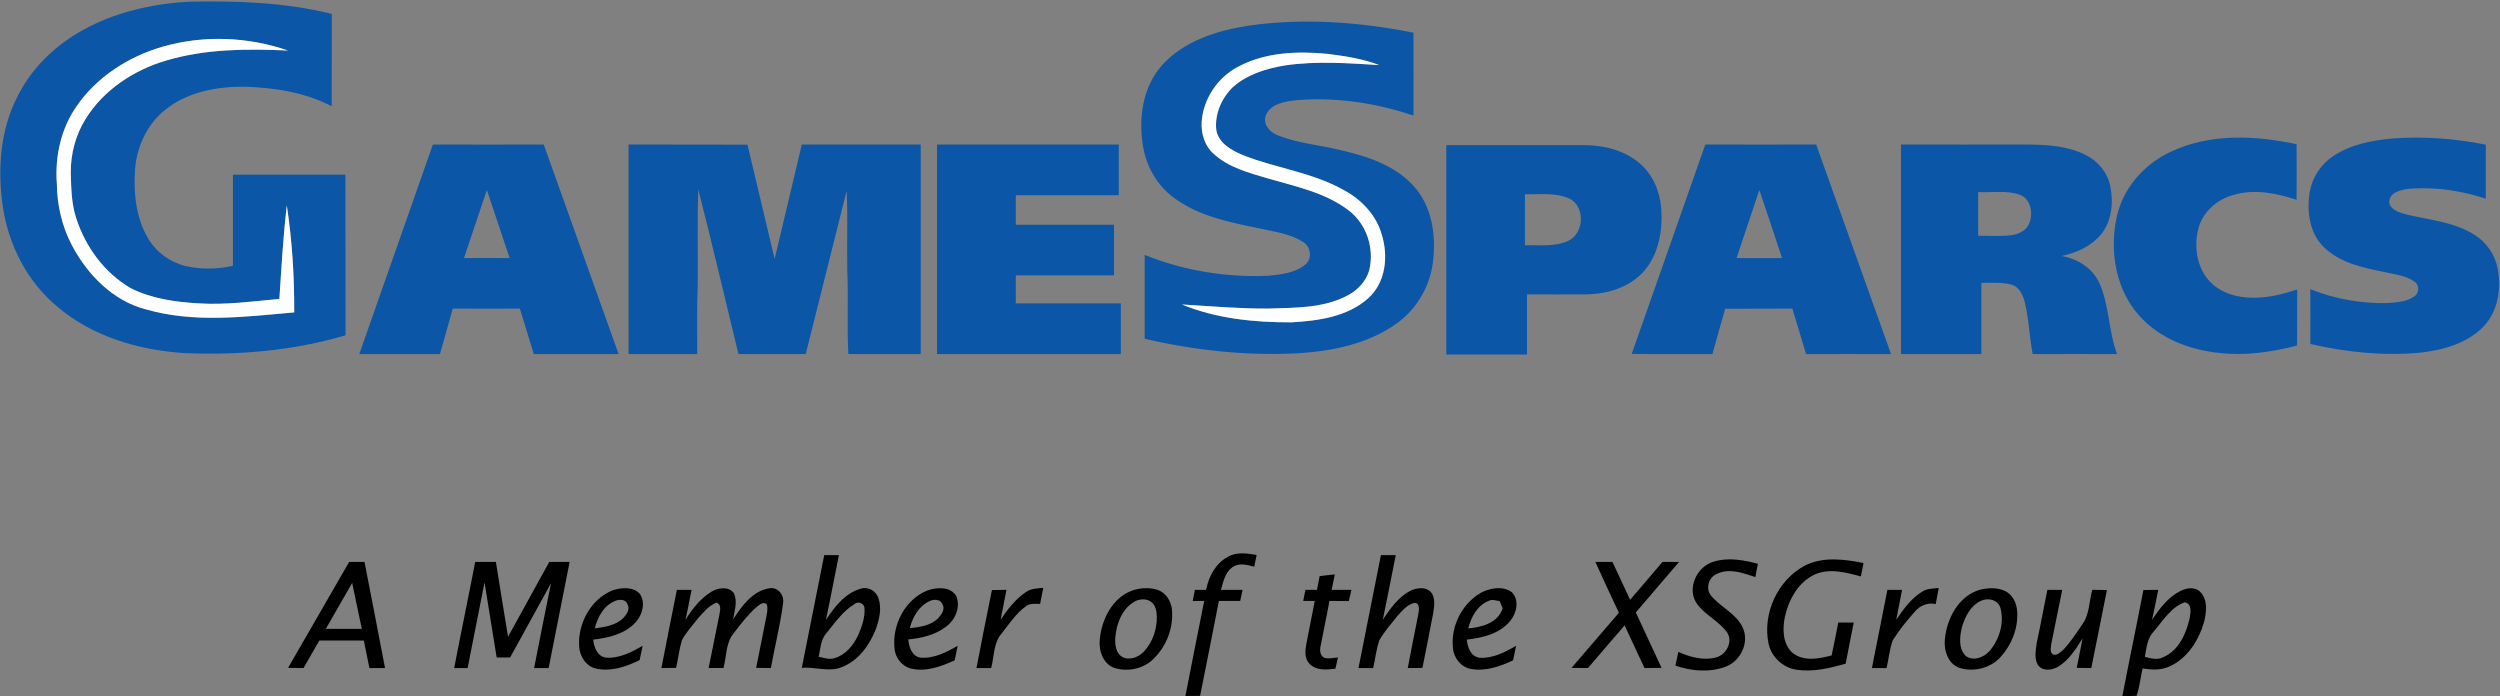 <svg version="1.2" xmlns="http://www.w3.org/2000/svg" viewBox="0 0 1583 441" width="1583" height="441">
	<rect x="0" y="0" width="1583" height="441" fill="#808080" stroke="none"/>
	<title>logo (2)fff-svg</title>
	<style>
		.s0 { fill: #0b56a7 } 
		.s1 { fill: #ffffff } 
		.s2 { fill: #000000 } 
	</style>
	<g id="#0b56a7ff">
		<path id="Layer" fill-rule="evenodd" class="s0" d="m60.6 14.9c18.4-8.5 38.6-12.7 58.8-13.8 30.3-0.7 61.1 0.4 90.7 7.7q-0.1 29.3-0.1 58.5c-16.7-8.8-35.8-11.7-54.5-12.4-17.4-0.2-36 3-50.1 14-11.9 9-18.7 23.5-19.9 38.2-1 15 0.5 30.8 8.3 43.9 5.2 8.8 14 15.2 23.9 17.5 9.8 2.2 20 2 29.8-0.2q0-28.8 0-57.7 35.6 0 71.2 0c0.1 33.9 0 67.8 0.1 101.7-33 9.8-67.7 12.7-102 11.3-28.9-1.9-58.3-10.4-80.6-29.5-18.9-15.7-30.8-38.9-34.4-63.1-3.4-23.4-1.8-48.3 9.1-69.6 10.2-20.9 28.7-36.9 49.7-46.5zm42.6 14.6c-21.5 6.2-41.6 18.9-54.5 37.5-10 14.1-14 32-12.7 49.1 0.1 13.6 3.2 27.2 9.6 39.3 9.7 18.4 25.8 35 46.5 40.4 30.6 8.9 62.9 4.8 94.2 2 0.1-22.6-1.3-45.3-4.7-67.7-2.3 19.7-3.4 39.5-4.7 59.2-16.9 1.5-33.9 3.9-50.9 2.8-14.7-0.8-29.9-2.9-43.2-9.6-16.7-9.7-28.8-26.3-34.6-44.5-3-9.1-3.1-18.9-3.4-28.4-0.1-12 3-24.1 9.4-34.3 11.4-18.4 30.6-31 51.1-37 24.9-7.4 51.3-7.5 77.1-6.3-25.3-8.7-53.3-9.9-79.2-2.5z"/>
		<path id="Layer" fill-rule="evenodd" class="s0" d="m790.8 16.2c34.7-4.9 70-2.3 104.2 4.5 0.1 17.5 0 35 0 52.5-23.9-8.1-49.5-11.9-74.7-9.7-6.8 0.8-15.2 2.1-18.5 8.9-2.7 5.4 1.8 11.1 6.7 13 12.3 5.2 25.9 6.2 38.8 9.3 17.3 3.9 35.6 9.5 47.8 23.1 11.4 12.4 14.2 30.4 12.4 46.7-1.5 15.8-9.9 30.7-22.7 40-18.1 13.2-40.9 17.8-62.9 19.2-32.5 1.7-65.3-1.8-97.1-9.2 0-17.7 0-35.4 0-53.1 24.7 10 51.7 14.4 78.4 13.2 8-0.8 16.7-1.7 23.2-7 4.7-3.6 3.7-11.5-1.3-14.4-7.9-5.1-17.3-6.3-26.3-8.3-19.4-4-40-7.8-56.2-20.2-10.1-7.7-16.7-19.4-18.8-31.8-3-17.8-0.4-37.8 12.1-51.7 14-15.5 35-21.9 54.9-25zm-6.9 26.1c-13 6.8-22.1 20.5-23 35.1-0.4 7.3 2 15 7.5 19.9 9.6 8.9 22.7 12.2 34.9 15.8 17.5 5.1 36.1 8.9 50.8 20.2 11.2 8.6 16.2 23.8 13 37.4-2 7.8-8.1 13.8-15.2 17.1-15.1 7.5-32.4 7-48.8 7.6-18.3 0.1-36.5-1.5-54.7-2.6 21.9 9 46 11.4 69.5 11.3 16.9-1 35.3-3.5 48.4-15.2 11.2-10 12.9-26.7 8.6-40.4-3.4-12.2-12.8-22.1-23.8-28-19.8-11.3-42.9-13.9-63.9-22.2-7.1-3-15.3-7.3-17-15.6-1.3-10.1 3.2-20.5 10.4-27.5 9.1-8.1 21.3-11.9 33.2-13.8 19.7-2.9 39.7-1.4 59.5-0.2-10.5-4-21.6-5.7-32.7-7.1-19.1-1.8-39.4-1.1-56.7 8.2zm590.4 53.9c24.9-11.9 53.6-10.5 79.9-4.9q0.1 17.6 0 35.2c-12.6-4.1-26.4-7-39.5-3.2-10.6 2.7-20 10.8-22.7 21.5-3.2 12.2-0.6 26.9 9.3 35.4 6.9 6 16.2 8.3 25.2 8.3 9.6 0.2 19-2.2 28.1-5.2-0.1 11.8 0 23.7-0.1 35.5-15.9 4.1-32.6 6.6-49.1 4.7-18.8-1.9-37.9-9.1-50.7-23.5-15-16.5-19-40.7-14.5-62.1 3.8-18.4 17.2-33.8 34.1-41.7zm103 2.7c11-7.4 24.4-10 37.4-11.2 19.8-1.5 39.8 0 59.3 3.9q0 17.1 0 34.2c-12.6-4.1-25.9-6.6-39.1-6.6-6.2 0.1-12.7-0.1-18.4 2.8-2.9 1.5-4.8 5.5-2.8 8.5 2.5 3.5 7 4.4 10.8 5.5 14.3 3.3 29.6 4.6 42.2 12.6 7.6 4.6 13.1 12.5 14.8 21.3 2.4 12.6 0.4 26.8-8.6 36.5-10.4 11-25.9 15.3-40.5 16.9-23.2 2.2-46.8-0.3-69.5-5.5 0-11.5 0.1-23.1 0-34.7 15.5 6.2 32.3 9.2 49 8.8 5.7-0.5 12-0.7 16.8-4.2 3.2-2 3.4-7.1 0.3-9.3-5.6-4-12.8-4.7-19.4-6.2-13.4-2.7-27.8-5.7-38-15.6-9.2-8.8-11.1-22.7-9.1-34.9 1.5-9.2 7-17.6 14.8-22.8zm-1249.8 125.3q23.3-66.4 46.6-132.7 35.1 0.1 70.2 0c15.8 44.2 31.6 88.5 47.4 132.7q-26.9 0-53.7 0-4.4-14.4-8.8-28.8-21.2 0.1-42.5 0c-2.7 9.6-5.4 19.2-8.1 28.8-17 0-34.1 0-51.1 0zm66.3-60.8c9.7 0 19.3-0.1 28.9 0q-7.2-21.6-14.4-43.1c-4.8 14.4-9.6 28.7-14.5 43.1zm104.2-71.9q37.6 0 75.3 0.1 8.6 36.2 17.2 72.4c5.8-24.1 11.4-48.3 17.2-72.5 25.1 0.1 50.2 0 75.3 0q0 66.4 0 132.7c-15.3 0-30.5 0-45.8 0-1-17.7 0.1-35.3-0.7-53-0.3-16.8 0.4-33.6-0.4-50.4-8.6 34.4-17.3 68.9-25.9 103.4-14.2 0-28.4 0-42.6 0-8.5-34.8-16.6-69.8-25.5-104.4-0.6 20.2-0.1 40.4-0.3 60.6-0.6 14.6-0.2 29.2-0.3 43.8q-21.7 0-43.5 0 0-66.3 0-132.7zm195.3 0q57.6 0 115.1 0 0 16.1 0 32.1-32.6 0-65.2 0 0 9.4 0 18.7 31.1 0 62.2 0 0 16.1 0 32.1-31.1 0-62.2 0 0 8.8 0 17.7 33.2 0 66.5 0 0 16 0 32.1-58.2 0-116.4 0 0-66.3 0-132.7zm322.5 0.4q43.9 0 87.9 0c12.2 0.1 24.9 3.3 34.4 11.4 8.4 7 13 17.9 13.8 28.8 1 14-1.6 29.1-11.2 39.9-9 10-22.8 14.1-35.9 14.4-12.6 0.1-25.3 0-37.9 0q0 19.1 0 38.1-25.6 0-51.1 0 0-66.3 0-132.6zm49.8 31.1q0 16.1 0 32.3c9.1-0.2 18.9 1.1 27.4-2.8 10.3-4.7 11-22.4 0.2-27-8.7-3.7-18.4-2.3-27.6-2.5zm114.2-31.5q35.1 0.1 70.2 0c15.8 44.2 31.6 88.5 47.4 132.7-17.9-0.1-35.8 0-53.8 0-2.8-9.6-5.8-19.2-8.7-28.8-14.2 0.1-28.3 0-42.5 0.1-2.7 9.5-5.5 19.1-8.1 28.7-17-0.1-34.1 0.1-51.1-0.1 15.5-44.2 31-88.4 46.6-132.6zm19.8 71.9c9.6 0 19.2 0 28.8 0q-7.1-21.6-14.4-43.1c-4.7 14.4-9.7 28.7-14.4 43.1zm104.1-71.9c26.6 0 53.1 0.1 79.6 0 12.6 0.1 25.7 0.8 37.1 6.5 7.9 3.8 14.1 11.2 15.8 19.8 2.2 10.4 1 22.3-5.9 30.7-6.3 7.5-15.6 11.7-25 13.6 9.9 1.6 19.3 7.4 23.8 16.6 6.6 14.4 5.9 30.8 11.4 45.5-17.8-0.1-35.6 0-53.4 0-2.1-11-2.4-22.3-5.1-33.2-1.2-4.6-3.7-9.7-8.7-10.9-6.2-1.5-12.5-0.9-18.7-1q0 22.5 0 45.1-25.5 0-50.9 0 0-66.3 0-132.7zm48.9 30.1q0 13.9 0 27.7c7-0.1 14 0.5 21-0.4 4.5-0.6 9.2-2.7 11.1-7 2.9-6.4 1.5-15.9-5.8-18.6-8.4-3-17.6-1.2-26.3-1.7z"/>
	</g>
	<g id="#ffffffff">
		<path id="Layer" class="s1" d="m103.2 29.5c25.9-7.4 53.9-6.2 79.2 2.5-25.8-1.2-52.2-1.1-77.1 6.3-20.5 6-39.7 18.6-51.1 37-6.4 10.2-9.5 22.3-9.4 34.3 0.3 9.5 0.4 19.3 3.4 28.4 5.8 18.2 17.9 34.8 34.6 44.5 13.3 6.7 28.5 8.8 43.2 9.6 17 1.1 34-1.3 50.9-2.8 1.3-19.7 2.4-39.5 4.7-59.2 3.4 22.4 4.8 45.1 4.7 67.7-31.3 2.8-63.6 6.9-94.2-2-20.7-5.4-36.8-22-46.5-40.4-6.4-12.1-9.5-25.7-9.6-39.3-1.3-17.1 2.7-35 12.7-49.1 12.9-18.6 33-31.3 54.5-37.5z"/>
		<path id="Layer" class="s1" d="m783.9 42.3c17.3-9.3 37.6-10 56.7-8.2 11.1 1.4 22.2 3.1 32.7 7.1-19.8-1.2-39.8-2.7-59.5 0.2-11.9 1.9-24.1 5.7-33.2 13.8-7.2 7-11.7 17.4-10.4 27.5 1.7 8.3 9.9 12.6 17 15.6 21 8.3 44.1 10.9 63.9 22.2 11 5.9 20.4 15.8 23.8 28 4.3 13.7 2.6 30.4-8.6 40.4-13.1 11.7-31.5 14.2-48.4 15.2-23.5 0.1-47.6-2.3-69.5-11.3 18.2 1.1 36.4 2.7 54.7 2.6 16.4-0.6 33.7-0.1 48.8-7.6 7.1-3.3 13.2-9.3 15.2-17.1 3.2-13.6-1.8-28.8-13-37.4-14.7-11.3-33.3-15.1-50.8-20.2-12.2-3.6-25.3-6.9-34.9-15.8-5.5-4.9-7.9-12.6-7.5-19.9 0.9-14.6 10-28.3 23-35.1z"/>
	</g>
	<g id="#000000ff">
		<path id="Layer" fill-rule="evenodd" class="s2" d="m777.4 352.6c5.5-3.3 12.3-2.2 18.3-1.2q-0.8 3.7-1.5 7.4c-4.2-1-9.1-2.5-13.1-0.1-5.2 3.1-6.5 9.4-8 14.8q6.8 0 13.7 0-0.8 3.5-1.5 7-6.7 0-13.5 0c-3.9 20.1-7.9 40.1-11.9 60.1q-4.7 0.1-9.3 0.1c3.9-20.1 7.9-40.1 11.9-60.2q-3.7 0-7.3 0.1 0.7-3.6 1.4-7.1 3.5 0 7.1 0c1.6-8.4 6-16.7 13.7-20.9zm-269.7 70.3c4.8-23.8 9.4-47.6 14.2-71.4q4.7 0 9.3 0c-2.8 13.6-5.3 27.4-8.2 41 5.4-8.1 12-16.9 21.9-19.7 4.7-1.6 9.8 1.3 11.3 5.9 2.3 6.5 0.6 13.6-1.7 19.9-4 10-11 19.8-21.4 23.8-8.2 3.4-16.9-0.3-25.4 0.5zm33.5-40.5c-7.5 4.5-12.5 11.9-17.9 18.5-3.7 4.1-3.8 9.9-4.9 15 3.3 0.6 6.8 2 10.2 0.8 6.9-2.1 11.8-8.1 14.8-14.5 2.4-5.4 4.4-11.3 4-17.3-0.2-2.8-4-4.4-6.2-2.5zm333.2-30.9q4.7 0 9.4 0c-2.7 13.6-5.4 27.3-8.2 40.9 4.6-6.9 9.6-14 17-18.1 4.4-2.3 11.3-3.2 14.3 1.8 2 3.9 1.2 8.5 0.5 12.7-2.2 11.4-4.4 22.8-6.7 34.1-3.1 0.1-6.2 0.1-9.3 0.1 2.1-11.4 4.5-22.8 6.7-34.2 0.5-2.6 1.1-7.7-3-6.9-4.4 1.2-7.4 5-10.4 8.3-4 5-8.2 9.8-11.4 15.4-1.8 5.6-2.5 11.6-3.8 17.4q-4.7 0-9.3 0 7.1-35.8 14.2-71.5zm210.8 4.1c9.2-2.8 18.9-1 27.9 1.4q-0.8 4.2-1.6 8.4c-7.8-2.6-16.9-6-24.8-1.8-5 2.3-6.8 9.4-3.2 13.6 6.1 7.4 15.9 11.3 20 20.2 4.3 9.3-1.2 20.9-10.4 24.6-10.3 4-21.9 3-32.2-0.5q0.9-4.3 1.8-8.7c7.6 3.3 16.2 5.8 24.5 3.3 6.1-2 10.1-9.8 6.5-15.5-5-7.1-13.4-10.8-18.7-17.6-7.5-9.5-0.9-24.3 10.2-27.4zm57.7 2.5c11.5-5.8 24.9-4 37.1-1.6q-0.9 4.2-1.7 8.5c-9.6-2.6-20.3-5.5-29.7-1-10.2 5-16 15.9-18.4 26.5-1.6 7.8-1.5 17.5 5.1 23.1 7.1 5.4 16.6 3.5 24.5 1.4q2.2-10.4 4.2-20.8 4.8 0 9.8 0c-1.7 8.7-3.5 17.3-5.1 26-10 2.9-20.5 5.4-31 3.9-8.5-1.2-15.9-7.9-17.8-16.3-4.1-19.1 5.6-40.5 23-49.7zm-921.8-2.3q4.9 0 9.7 0c4.4 22.4 8.7 44.8 13 67.2q-4.9 0-9.9 0-1.8-8.7-3.5-17.4-14.1 0-28.2 0-5 8.7-10 17.4-4.9 0-9.8-0.1c12.9-22.3 25.8-44.7 38.7-67.1zm1.9 13.3c-5.6 9.7-11.1 19.4-16.7 29.1q11.4 0 22.8 0c-2.1-9.7-4-19.4-6.1-29.1zm77.9-13.3q6.6 0 13.1 0c2.5 15.8 5.1 31.6 7.7 47.4 8.7-15.8 17.4-31.6 26.1-47.4q6.4 0 12.9 0-6.6 33.6-13.3 67.2-4.6 0-9.2 0c3.6-17.9 7-35.8 10.7-53.7-8.6 15.7-17.3 31.3-25.9 47q-4.2 0-8.5 0c-2.5-15.9-5.2-31.7-7.7-47.5-3.5 18-7.1 36.1-10.7 54.2q-4.3 0-8.5 0c4.3-22.5 9-44.8 13.3-67.2zm709.3 0q5.4 0 10.8 0c3.8 8 7.4 16 11.2 24 6.8-8 13.7-15.9 20.5-24q5.3 0 10.5 0c-9.1 10.7-18.3 21.3-27.4 32 5.5 11.7 10.8 23.4 16.3 35.1q-5.4 0.1-10.8 0.1c-4.3-9-8.3-18-12.6-27-7.8 8.9-15.4 18-23.2 27q-5.2 0-10.4-0.1c9.9-11.6 20-23.2 30-34.9-5-10.7-10.1-21.4-14.9-32.2zm-174.6 9c3.2-0.4 6.4-0.8 9.6-1.1q-1 4.9-2 9.8 6.3 0 12.5 0-0.8 3.5-1.6 7.1-6.2-0.1-12.3-0.1c-1.7 9.6-3.8 19-5.6 28.6-0.7 2.7-0.3 7 3.1 7.6 2.6 0.5 5.3-0.2 7.9-0.4q-0.8 3.6-1.6 7.1c-5.5 0.7-12.2 1.4-16.4-3.1-3.3-3.3-2.8-8.5-2-12.7 1.7-9 3.6-18 5.3-27.1q-3.7 0-7.3 0 0.7-3.5 1.4-7 3.6 0 7.3 0 0.9-4.4 1.7-8.7zm-447.7 9c5.5-1.8 13-2.5 17.3 2.3 3.7 5.5 1.6 13.1-2.6 17.8-6.8 7.6-17.3 10-27 11.1 0.5 4.7 2.5 10.5 7.9 11.4 8.4 0.7 16.4-3.4 23.4-7.5-0.6 3-1.2 6.1-1.9 9.1-8.4 4.1-17.9 7.4-27.3 5.4-6.6-1.3-10.8-8-11-14.4-0.8-14.4 7.5-29.7 21.2-35.2zm1.4 6.8c-7.1 2.9-10.9 10.2-12.7 17.3 6.4-0.9 13.3-1.8 18.1-6.6 2.1-2.2 4.5-5.6 2.6-8.7-1.1-3.4-5.4-3.2-8-2zm61.1-5.9c4.2-2.5 10.8-3.7 14.2 0.8 2.7 5.3 0.4 11.3-0.4 16.7 5.5-8.4 12.3-18.1 23-19.7 5.5-1 9.7 4.6 8.6 9.8-1.8 13.7-5.2 27.1-7.7 40.7q-4.7-0.1-9.3-0.1c2.2-10.9 4.3-21.8 6.5-32.7 0.5-2.5 1-5.1 0.2-7.6-2.3-2-4.7 0.5-6.5 1.8-5.5 4.9-9.9 10.7-14.4 16.5-5.1 6.1-4.5 14.7-6.5 22.1q-4.7-0.1-9.4 0 3.4-16.9 6.8-33.7c0.4-2.6 1.6-6.5-1.8-7.7-5 1.8-8.3 6.2-11.8 10-3.4 4.5-7.4 8.7-10.1 13.7-1.7 5.8-2.4 11.8-3.7 17.6q-4.7 0-9.3 0.1c3.2-16.5 6.5-33 9.8-49.5q4.7 0 9.3 0c-1.3 6.3-2.4 12.6-3.8 18.9 4.2-6.8 9.4-13.4 16.3-17.7zm136.8-0.8c5.9-2.1 14.6-2.7 18.3 3.5 3 7.2-0.8 15.6-7 19.8-6.8 5-15.2 6.9-23.4 7.7 0.5 4.7 2.2 10.5 7.6 11.5 8.5 0.8 16.6-3.4 23.7-7.5q-1 4.6-1.9 9.2c-8.5 3.9-17.9 7.4-27.3 5.3-6-1.3-10.4-6.9-10.8-12.9-1.6-14.8 6.7-31 20.8-36.6zm1.5 6.7c-6.9 3.1-10.9 10.2-12.6 17.2 6.3-0.8 13.3-1.6 18-6.4 2.1-2.3 4.6-5.8 2.6-8.9-1.3-3.2-5.4-3.2-8-1.9zm61.1-5.8c3.1-2.2 7.1-2.2 10.8-2.6q-1 5.1-2 10.2c-3.1-0.1-6.5-0.5-9 1.5-6.3 4.5-10.5 11.1-15.2 17-5.4 6.1-4.8 14.7-6.8 22.1q-4.7 0-9.3 0c3.1-16.5 6.5-33 9.8-49.4q4.6-0.1 9.2-0.1-1.8 9.5-3.7 18.9c4.5-6.6 9.4-13.2 16.2-17.6zm68.1-1.2c4.9-1.4 10.2-1.7 15.1-0.1 5.3 1.8 8.6 7.2 9.1 12.7 1 11.2-3.4 22.7-11.3 30.6-6.3 6.6-16.4 8.8-25 6.2-7.4-2.5-10.2-11.1-9.4-18.3 1.2-12.9 8.4-27 21.5-31.1zm1.5 6.8c-8.6 4.2-12.5 14.3-13.2 23.4-0.2 4.2 0.2 9.6 4.3 12.1 4.4 2.5 10.1 0.4 13.5-3 5.8-6 8.7-14.5 8.5-22.7-0.1-3.3-0.8-6.9-3.5-9-2.7-2.2-6.6-2-9.6-0.8zm219.3-5.6c5.7-2.6 13.2-3.8 18.6 0.2 5 5.1 3 13.6-1.3 18.5-6.7 7.9-17.4 10.4-27.2 11.5 0.4 4.9 2.5 10.8 8.2 11.5 8.3 0.5 16.1-3.6 23-7.6-0.6 3.1-1.2 6.1-1.9 9.2-8.2 3.9-17.4 7.1-26.6 5.5-6.4-1.1-11-7-11.5-13.3-1.5-14.1 6.1-28.8 18.7-35.5zm4.1 5.6c-7.3 2.8-11.3 10.3-13.1 17.5 8.6-0.7 18.8-3.5 21.8-12.7q-1-2.3-1.9-4.6c-2.2-0.2-4.6-1.3-6.8-0.2zm274.2-5.7c3.1-2.1 7-2 10.6-2.4q-0.9 5.1-1.9 10.2c-5.1-1.2-10.1 1-13.3 4.9-5.1 5.7-10 11.7-14 18.2-1.9 5.6-2.5 11.6-3.8 17.4q-4.7 0-9.3 0c3.3-16.5 6.5-33 9.8-49.5q4.7 0 9.3 0c-1.3 6.3-2.4 12.6-3.7 18.9 4.5-6.6 9.4-13.4 16.3-17.7zm36.1-1.1c5.4-1.5 11.5-1.8 16.7 0.7 4.9 2.5 7.3 8 7.5 13.3 0.6 10.4-3.6 20.9-10.7 28.6-6.3 6.9-16.7 9.4-25.6 6.8-7.4-2.4-10.3-11.1-9.5-18.3 1.2-12.9 8.5-27 21.6-31.1zm1.4 6.8c-6.7 2.9-10.2 10-12.2 16.7-1.4 5.9-2.4 13.6 2.5 18.3 4.7 3.5 11.5 0.8 15-3.2 6.2-7.3 9.4-17.7 6.9-27.1-1.3-5.2-7.7-6.9-12.2-4.7zm126.3-6.3c3.9-1.9 9.4-2.7 12.6 0.9 4.6 4.9 3.7 12.2 2.4 18.2-3.3 11.8-10.4 23.5-21.9 28.7-5.4 2.6-11.5 2.3-17.2 1.3-1.3 5.7-1.9 11.7-3.8 17.4-3 0.2-6 0.1-9 0.1 4.3-22.4 9-44.7 13.3-67.1q4.6-0.1 9.4-0.1c-1.3 6.3-2.5 12.7-3.9 19 4.7-7.2 10.2-14.4 18.1-18.4zm-17 25.7c-4.2 4.3-4.6 10.5-5.7 16.1 3.8 1 7.8 2.2 11.5 0.3 9.9-4.1 14.7-14.9 16.9-24.8 0.6-3.5 1.7-9.2-3.2-10-8.7 3.1-13.7 11.7-19.5 18.4zm-74.1 7.1c2.4-11.1 4.4-22.3 6.7-33.4q4.7 0 9.4 0c-2.3 11.4-4.6 22.8-6.9 34.1-0.3 2.2-1 4.8 0.7 6.6 2.5 1.4 4.7-1 6.6-2.5 4.7-4.8 8.3-10.5 12.1-16 4.8-6.4 4.5-14.8 6.5-22.2q4.6 0 9.3 0.1c-3.3 16.4-6.5 32.9-9.9 49.4q-4.7 0-9.2-0.1 1.8-9.3 3.7-18.7c-4.2 6.6-8.5 13.7-15.4 17.9-3.9 2.4-10.4 3.2-13.1-1.4-2.2-4.2-1.1-9.3-0.5-13.8z"/>
	</g>
</svg>